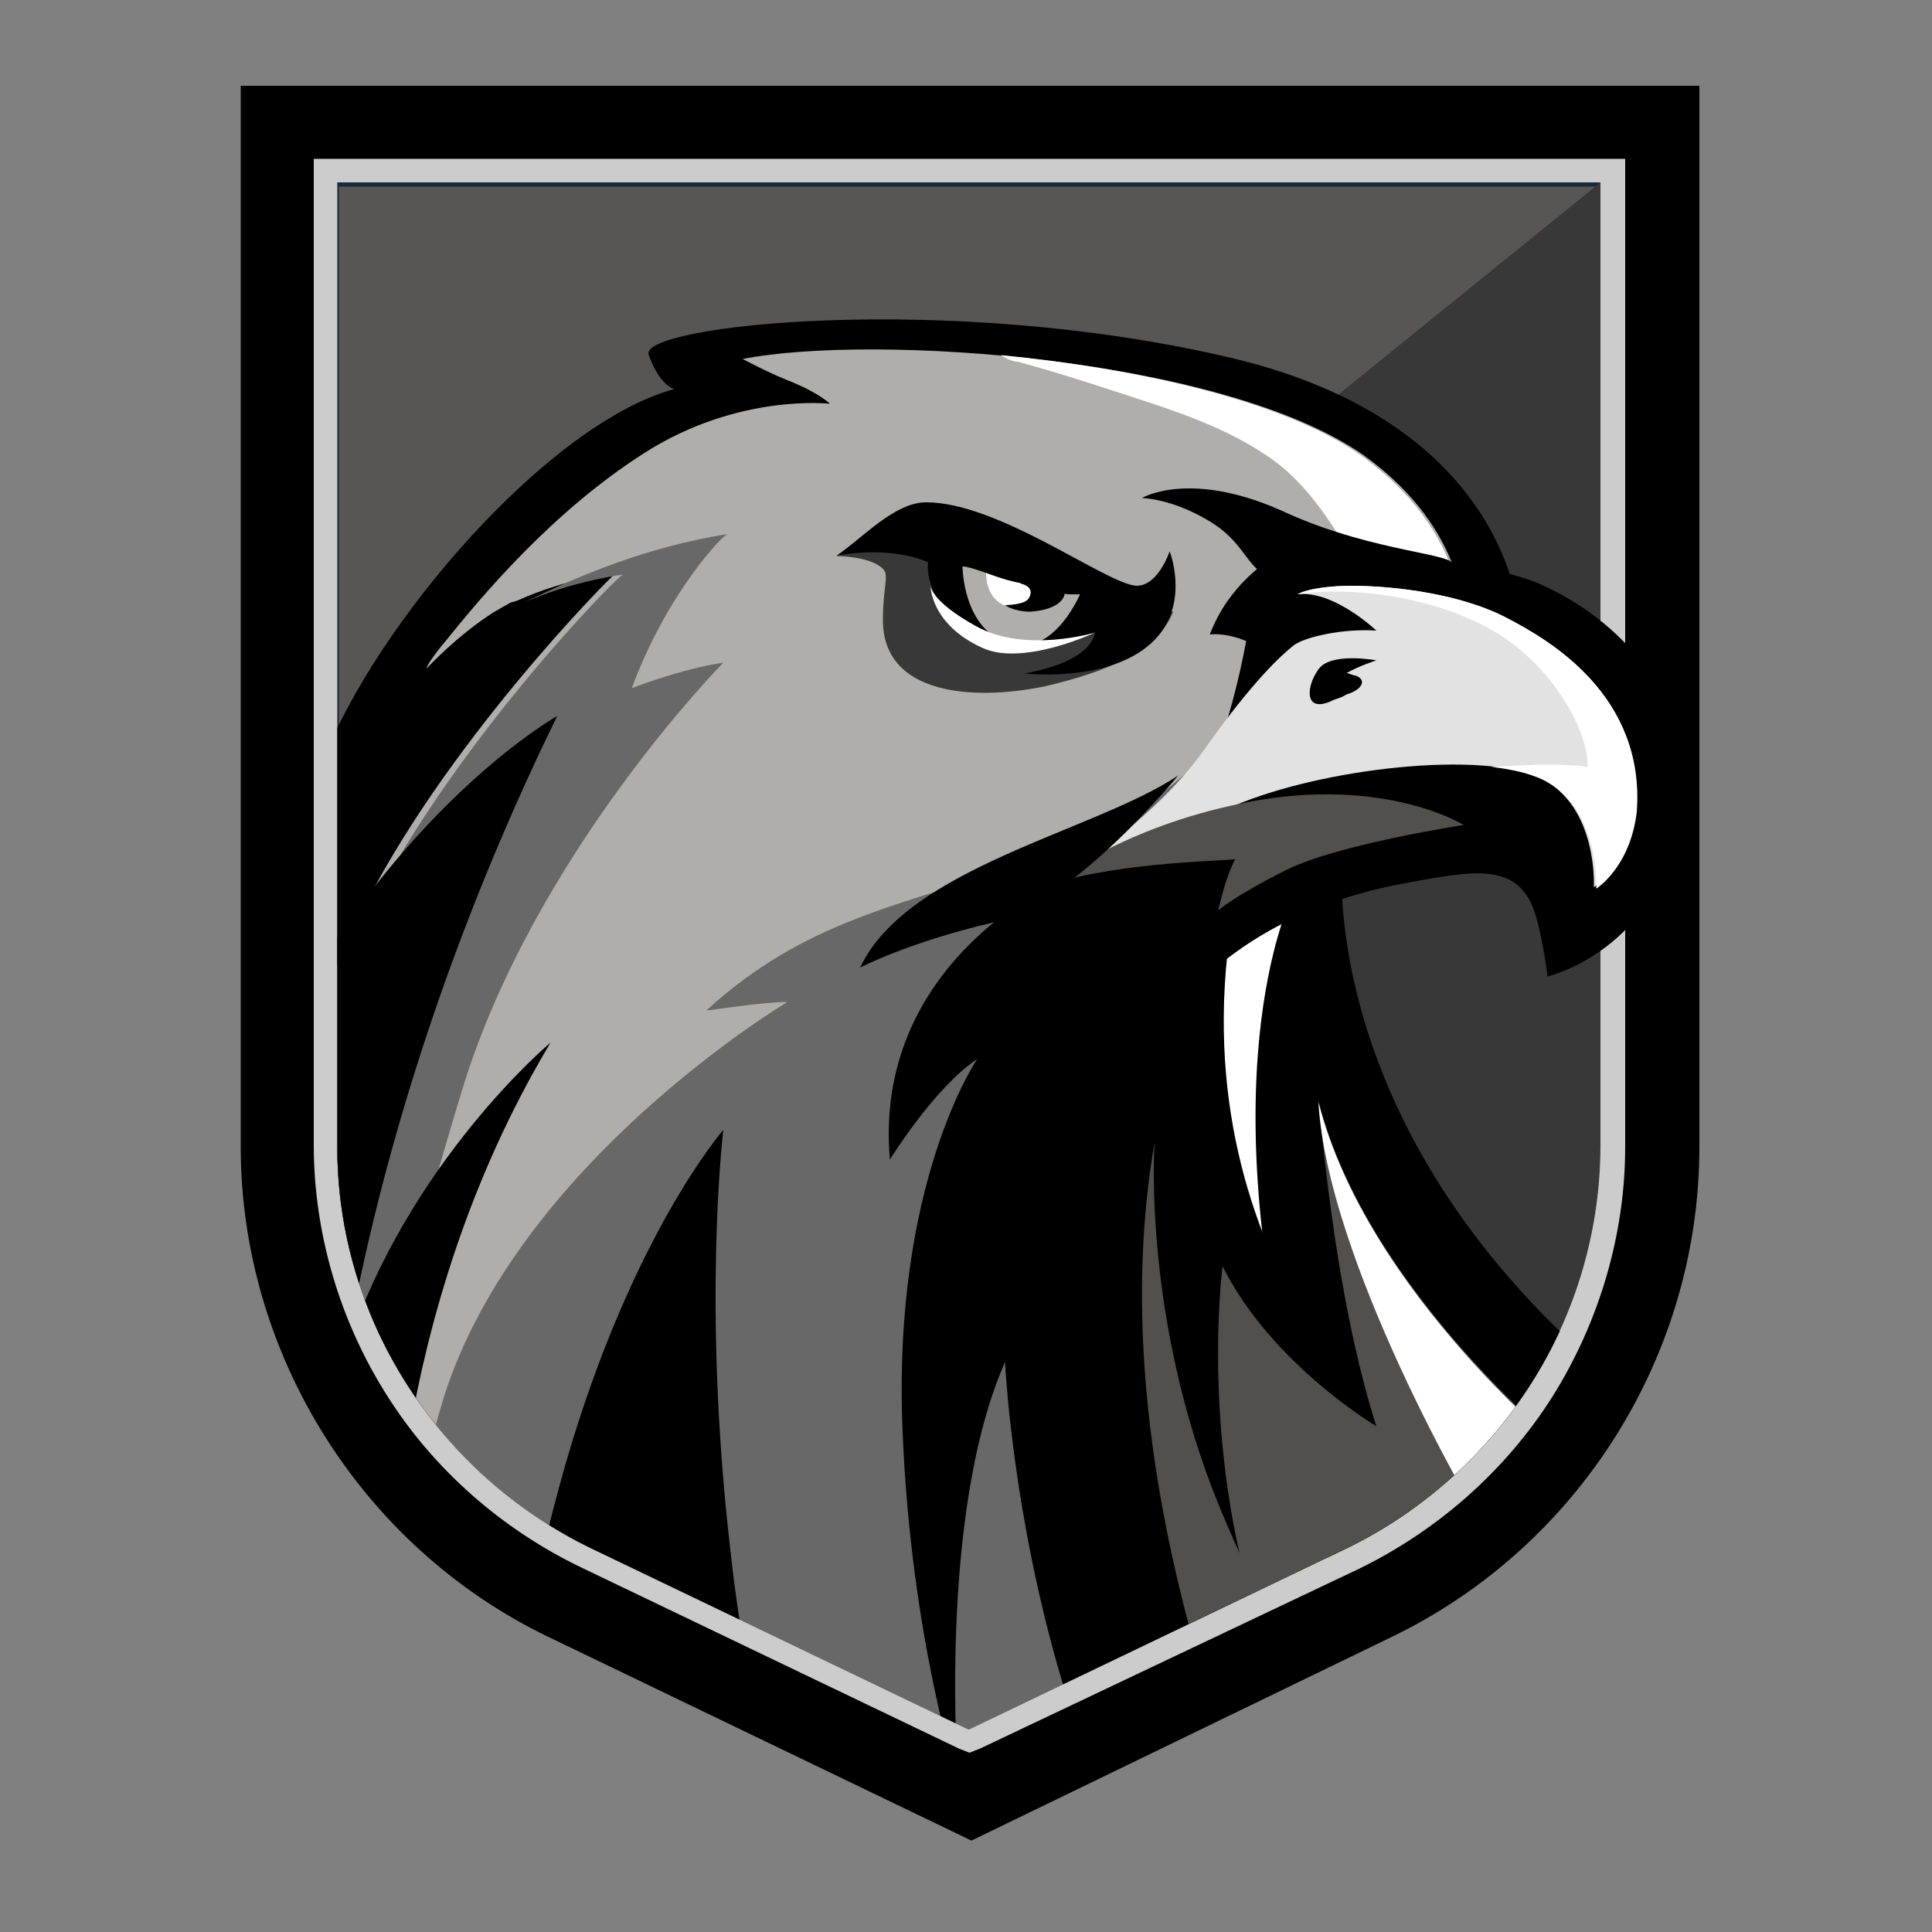 <?xml version="1.0" encoding="utf-8"?>
<!-- Generator: Adobe Illustrator 18.1.1, SVG Export Plug-In . SVG Version: 6.00 Build 0)  -->
<svg width="500px" height="500px" version="1.1" id="Layer_1" xmlns="http://www.w3.org/2000/svg" xmlns:xlink="http://www.w3.org/1999/xlink" x="0px" y="0px"
	 viewBox="0 0 500 500" enable-background="new 0 0 500 500" xml:space="preserve">
<rect x="0" y="0" width="500" height="500" fill="#808080" stroke="none"/>
<g>
	<g>
		<path stroke="#000000" stroke-width="8" stroke-miterlimit="10" d="M143.6,420c-46.9-22.6-77.3-71.2-77.3-123.2V26.2h369.5v270.6
			c0,52.5-30.4,100.5-77.3,123.2l-107.1,51.9L143.6,420z"/>
		<path fill="#1B293B" d="M348.5,400.7l-97.8,46.9L153,400.7c-39.8-19.3-65.7-59.6-65.7-103.8V47.2h326.9v249.1
			C414.2,341,388.3,381.3,348.5,400.7z"/>
		<path fill="#585555" d="M349,401.8l-97.8,46.9l-97.8-46.9c-39.8-19.3-65.7-59.6-65.7-103.8V48.3h326.9v249.1
			C414.2,342.1,388.8,382.4,349,401.8z"/>
		<path fill="#383838" d="M87.8,308.4c4.4,39.8,28.7,74.6,64.6,92.2l97.8,46.9l98.3-46.9c39.8-19.3,65.7-59.6,65.7-103.8V47.2
			C414.2,47.2,90.6,309.5,87.8,308.4z"/>
		<g>
			<path fill="#CCCCCC" d="M414.2,47.2v249.1c0,44.2-25.4,85-65.7,103.8L250.7,447L153,400.7c-39.8-19.3-65.7-59.6-65.7-103.8V47.2
				H414.2 M420.3,41.1h-6.1H87.3h-6.1v6.1v249.1c0,22.6,6.6,45.3,18.8,64.6c12.1,19.3,29.8,34.8,50.3,44.7l97.8,46.9l2.8,1.1
				l2.8-1.1l97.8-46.4c20.4-9.9,38.1-25.4,50.3-44.7c12.1-19.3,18.8-42,18.8-64.6V47.2V41.1L420.3,41.1z"/>
		</g>
	</g>
	<g>
		<g>
			<g>
				<defs>
					<path id="SVGID_1_" d="M348.5,400.7l-97.8,46.9L153,400.7c-39.8-19.3-65.7-59.6-65.7-103.8V47.2h326.9v64.6l25.4,108.8
						l-25.4,55.2v21C414.2,341,388.3,381.3,348.5,400.7z"/>
				</defs>
				<clipPath id="SVGID_2_">
					<use xlink:href="#SVGID_1_"  overflow="visible"/>
				</clipPath>
				<g clip-path="url(#SVGID_2_)">
					<path d="M347.4,220.6l45.8-60.2c0,0-1.7-50.8-75.1-67.9c-72.9-17.1-153.5-8.3-150.2-0.6c2.2,6.1,5,8.3,6.6,8.8
						c-32.6,8.8-77.3,60.7-91.1,96.6c-8.3,21.5-8.8,114.9-10.5,137c-1.1,12.1,21,51.9,50.3,93.3c24.9,8.8,49.7,16.6,75.7,22.6
						c29.3,7.2,58.5,11.6,88.4,14.4c10.5-7.2,21-14.9,30.9-23.2c16.6-13.8,53.6-26.5,67.4-43.1c8.3-9.9,18.8-35.9,26-46.4
						C339.7,288,347.4,220.6,347.4,220.6z"/>
					<g>
						<path fill="#AFAEAA" d="M107.7,408.4c20.4,30.9,51.4,49.2,84.5,78.4c20.4,17.7,37,32,50.3,43.6c7.2,6.1,13.8,11.6,18.8,16
							c48.6-41.4,98.3-81.7,145.8-124.3c-19.3-27.1-87.8-130.3-69.6-213.7c0-0.6,14.9-13.3,14.9-14.4c6.6-28.2,26.5-32.6,26.5-32.6
							s1.7-23.7-26-43.6c-36.4-25.4-127-31.5-160.7-24.9c0,0,6.1,3.3,11.6,5.5c8.3,3.3,11,6.1,11,6.1s-23.7-2.8-48,12.7
							c-24.3,15.5-42.5,37.6-51.4,48.6c-3.3,3.9-5,6.6-5,7.2c0.6-0.6,7.7-8.3,17.1-14.4l0,0c1.1-0.6,2.8-1.7,3.9-2.2
							c0.6-0.6,1.7-0.6,2.8-1.1c12.1-5.5,25.4-7.2,25.4-7.2c-2.2,1.7-45.3,45.3-66.8,89.5c-6.6,13.8-11.6,26.5-14.4,38.1l0,0
							c-8.3,28.7-10.5,65.7-10.5,65.7s1.7,2.8,3.9,8.3c0.6,1.7,1.7,3.9,3.3,5.5c3.9,7.2,9.4,17.1,16,28.2
							C97.2,391.8,102.2,399.6,107.7,408.4z"/>
					</g>
					<path fill="#FFFFFF" d="M263.4,93.6c12.1,3.3,23.7,7.2,35.3,11c9.9,3.3,19.9,7.2,28.2,12.7c8.8,5.5,14.9,13.8,20.4,22.6
						c6.1,9.9,11,20.4,16.6,30.4l0,0c7.2-7.2,14.4-8.8,14.4-8.8s1.7-23.7-26-43.6c-20.4-14.4-58.5-22.6-93.3-26
						C260.7,93,262.3,93.6,263.4,93.6z"/>
					<g>
						<path fill="#686868" d="M163.5,178.1c0,0,12.7-5,23.7-6.6c0,0-48.6,49.2-67.4,109.9c-8.8,28.7-17.1,60.2-23.2,85
							c-6.6-11.6-12.1-21-16-28.2c-1.1-21-1.7-43.1-0.6-61.9l0,0c3.3-11.6,7.7-24.3,14.4-38.1c21.5-44.2,64.6-88.4,66.8-89.5
							c0,0-13.3,1.7-25.4,7.2c14.4-7.2,32-14.4,52.5-17.7C187.8,137.8,172.9,152.7,163.5,178.1z"/>
					</g>
					<g>
						<path fill="#686868" d="M337.4,208.5l-0.6-30.9h-10.5c0,0-17.1,31.5-60.7,45.8c-33.1,11-57.4,14.9-82.8,38.1
							c1.1,0,14.4-2.2,21-2.2c0,0-69.6,41.4-88.9,102.2c-13.8,45.3-10.5,70.7-7.2,69.6c20.4,30.9,50.8,26.5,83.9,55.2
							c20.4,17.7,37,32,50.3,43.6l17.1,17.7c24.3-20.4,48.6-40.9,72.9-61.3l34.8-108.8C367.3,378,316.5,305.1,337.4,208.5z"/>
					</g>
					<path fill="#FFFFFF" d="M328.1,425c4.4,9.9,9.4,19.3,14.9,28.7l24.3-75.7c0,0-51.4-72.3-30.4-169l-0.6-30.9h-0.6
						c-15.5,21-25.4,45.8-30.9,71.2c-6.1,27.6-6.6,55.8-2.2,84.5C306.5,364.8,315.4,395.7,328.1,425z"/>
					<path d="M318.7,238.8l-46.4-9.9c0,0-46.4,21-42,71.2c0,0,11.6-18.8,22.6-26c0,0-22.1,32-19.3,96.6
						c2.2,53.6,14.4,90.6,14.4,90.6s-5.5-69,12.1-108.8c0,0,4.4,95.5,48.6,153c14.4-12.1,29.3-24.3,43.6-36.4l14.9-91.7
						C367.3,378,304.9,328.3,318.7,238.8z"/>
					<path d="M398.2,151c-13.3-5.5-42.5-8.8-56.9-7.2c-9.4,1.1-12.7,1.1-12.7,1.1s-10.5,6.1-15.5,19.3c0,0,3.9-0.6,9.4,1.7
						c0,0-3.9,22.6-11,35.9c-2.8,5-17.1,14.4-39.8,27.1c0.6,3.9,13.8,7.7,14.4,11.6c9.9-1.1,16.6-2.2,16.6-2.2s-2.8,15.5,1.7,23.2
						c0,0,16-25.4,60.2-33.1c17.7-3.3,28.2-5,32.6,7.7c2.2,7.2,3.3,16.6,3.3,16.6s28.7-6.6,34.2-40.9
						C440.2,180.9,418.6,159.9,398.2,151z"/>
					<g>
						<g>
							<path fill="#E2E2E2" d="M389.9,159.9c-11.6-6.1-28.7-8.3-40.3-8.3c-4.4,0-11,0.6-13.8,2.2c9.4-1.1,20.4,9.4,20.4,9.4
								c-8.8-0.6-18.8,1.7-21.5,3.9s-9.9,8.3-23.2,27.1s-39.2,34.8-39.2,34.8s22.1-9.9,46.9-20.4c23.2-9.9,64.6-14.4,79.5-7.2
								c14.9,7.2,13.8,28.2,13.8,28.2s8.8-5.5,10.5-19.9C425.8,180.3,401.5,165.9,389.9,159.9z"/>
						</g>
						<g>
							<path fill="#FFFFFF" d="M389.9,159.9c-11.6-6.1-28.7-8.3-40.3-8.3c-4.4,0-11,0.6-13.8,2.2c13.8-2.2,35.9,0.6,51.4,9.9
								c13.8,8.3,23.7,24.3,23.7,34.8c0,0-1.7-0.6-11.6-0.6c-3.3,0-13.3,0.6-13.3,0.6c5.5,0.6,9.9,1.7,13.3,3.3
								c14.9,7.2,13.8,28.2,13.8,28.2s8.8-5.5,10.5-19.9C425.8,180.3,401.5,165.9,389.9,159.9z"/>
						</g>
						<g>
							<path fill="#51504C" d="M271.7,228.9c0,0,17.1-13.8,46.9-20.4c38.1-8.8,60.2,5,60.2,5s-32.6,5-45.8,11.6
								c-13.3,6.6-17.7,10.5-17.7,10.5s1.7-8.3,4.4-13.3C319.8,222.8,290.5,222.8,271.7,228.9z"/>
						</g>
						<path d="M304.9,200.7c-21.5,14.4-70.1,23.7-82.3,49.7c0,0,12.7-6.6,34.2-11.6C277.8,233.9,304.9,200.7,304.9,200.7z"/>
					</g>
					<g>
						<g>
							<path fill="#383838" d="M277.2,152.7c-11.6-2.8-23.2-6.6-33.7-12.7c-12.7-1.7-27.1,3.9-27.1,3.9s8.8,0,12.1,3.3
								c1.7,1.7,0,4.4,0,13.3c0,19.3,23.2,21,42,17.1c16.6-3.9,29.3-9.4,33.1-19.3C291.6,154.9,288.3,155.5,277.2,152.7z"/>
						</g>
						<path d="M302.7,142.7c0,0-3.3,9.9-9.4,8.8c-8.8-1.7-35.3-21.5-53.6-21.5c-8.3,0-16.6,9.4-23.2,13.8c0,0,13.3-2.8,23.7,1.7
							c0,0-1.7,9.4,10.5,17.7c12.1,8.3,32.6,0.6,32.6,0.6s0,7.2-18.2,10.5c0,0,24.3,2.8,34.8-9.9
							C307.6,154.9,302.7,142.7,302.7,142.7z"/>
						<path fill="#AFAEAA" d="M279.5,153.8c-11.6,0.6-26.5-7.2-30.4-7.2c0,0,0,12.7,8.3,18.2C271.2,173.7,279.5,153.8,279.5,153.8z"
							/>
						<path fill="#FFFFFF" d="M255.2,148.3c0,4.4,2.2,8.3,6.6,8.8c4.4,0.6,11-3.3,11-3.3s-3.9-1.7-8.3-2.8
							C259,149.9,255.2,148.3,255.2,148.3z"/>
						<path d="M264,151c2.8,0.6,3.3,2.2,2.2,3.9c-1.1,1.7-6.1,1.7-6.1,1.7s2.2,1.7,6.6,1.7c8.3-0.6,8.8-4.4,8.8-4.4
							s-2.2-3.3-6.1-3.9C266.2,149.9,264,151,264,151z"/>
					</g>
					<path d="M354.6,468c21-17.7,41.4-35.9,61.9-54.1c-19.3-37.6-75.7-145.8-81.7-182.8c0,0-22.6,43.1,0.6,134.8
						C344.6,404,351.8,451.5,354.6,468z"/>
					<path fill="#FFFFFF" d="M240.8,151.6c0,0,0,9.9,13.3,16c10.5,5,29.3-3.9,29.3-3.9s-18.2,5.5-30.9-1.7
						C240.8,155.5,240.8,151.6,240.8,151.6z"/>
					<path d="M117.1,449.3l-15.5-30.9c0,0-2.2-76.8,40.9-148.6c0,0-37,30.9-53,80.1c7.2-40.9,22.6-98.9,54.7-164.6
						c0,0-37.6,21-69,76.8c-24.3,44.2-16,123.2-11,155.2C82.3,427.2,100,437.7,117.1,449.3z"/>
					<path d="M188.9,400.1c-7.2-63-1.7-107.7-1.7-107.7s-23.7,27.1-40.9,86.7c-9.9,34.8-13.8,62.4-14.9,79.5
						c29.8,19.9,59.1,40.9,88.4,62.4C208.2,492.9,194.4,451.5,188.9,400.1z"/>
					<path d="M350.7,174.8c-0.6,0-1.7-0.6-2.2-0.6c2.8-1.7,7.7-3.3,7.7-3.3s-11.6-2.2-14.9,2.2c-3.3,4.4-3.9,11.6,3.3,8.3l0,0
						c1.1-0.6,2.2-0.6,3.9-1.7C352.4,178.6,354,175.9,350.7,174.8z"/>
					<path d="M375.6,146.6c3.3-3.3-19.3-3.3-42.5-13.8c-24.9-11.6-37.6-3.9-37.6-3.9s7.7,0,17.7,6.1c14.4,8.8,6.1,19.3,37,15.5
						C370.6,147.2,375.6,146.6,375.6,146.6z"/>
					<g>
						<path fill="#51504C" d="M315.9,390.7c-20.4-49.2-17.1-95-17.1-95c-13.8,79,19.9,163.5,32.6,192.2c8.8-7.7,17.7-14.9,26.5-22.6
							C351.8,456.4,332.5,430.5,315.9,390.7z"/>
					</g>
				</g>
			</g>
		</g>
		<g>
			<g>
				<defs>
					<path id="SVGID_3_" d="M348.5,400.7l-97.8,46.9L153,400.7c-39.8-19.3-65.7-59.6-65.7-103.8V47.2h326.9v64.6l25.4,108.8
						l-25.4,55.2v21C414.2,341,388.3,381.3,348.5,400.7z"/>
				</defs>
				<clipPath id="SVGID_4_">
					<use xlink:href="#SVGID_3_"  overflow="visible"/>
				</clipPath>
				<g clip-path="url(#SVGID_4_)">
					<g>
						<path fill="#51504C" d="M341.3,285.2c2.2,24.3,6.6,58,14.9,83.9c0,0-27.1-16-39.8-41.4c0,0-6.6,49.7,11.6,98.9
							c0,0,26-6.1,51.9-21.5c25.4-15.5,27.1-28.2,27.1-28.2S354,334.9,341.3,285.2z"/>
					</g>
				</g>
			</g>
		</g>
		<g>
			<g>
				<defs>
					<path id="SVGID_5_" d="M348.5,400.7l-97.8,46.9L153,400.7c-39.8-19.3-65.7-59.6-65.7-103.8V47.2h326.9v64.6l25.4,108.8
						l-25.4,55.2v21C414.2,341,388.3,381.3,348.5,400.7z"/>
				</defs>
				<clipPath id="SVGID_6_">
					<use xlink:href="#SVGID_5_"  overflow="visible"/>
				</clipPath>
				<g clip-path="url(#SVGID_6_)">
					<path fill="#FFFFFF" d="M387.1,400.1c17.7-13.3,19.3-23.2,19.3-23.2s-52.5-42-65.2-91.7C343.5,325.5,380,389.6,387.1,400.1z"/>
				</g>
			</g>
		</g>
	</g>
	<g>
		<g display="none">
			<path display="inline" fill="#1B293B" stroke="#1B293B" stroke-width="11" stroke-linecap="round" stroke-miterlimit="10" d="
				M107.1,214.1c0,0,1.9,9.9,2.8,15.5c0.1,0.6,0.8,1.1,1.4,0.9c2-0.6,6.4-1.7,11.8-1.9c0.7,0,1.3,0,2,0c6.2,0,11.5,1.3,13.8,2l0,0
				c0.6,0.2,1.3-0.2,1.4-0.9c0.9-5.5,2.8-15.5,2.8-15.5c-1.2,0.2-2.3,2.1-2.3,2.1s-0.7-1-1.4-0.3l-0.1,0.1c-0.7,0.9,0.6,1.9,0.6,1.9
				s0,1.2-0.7,2.6c-0.7,1.5-3.3,1.3-4.1,0.1c-0.8-1.3-0.2-3-0.2-3s1.3,0,1.3-1.2c0-0.1,0-0.1,0-0.2c-0.1-1.5-2-2.1-3.1-1
				c-0.2,0.2-0.3,0.4-0.4,0.5c-0.3,0.8,0.8,1.6,0.8,1.6s-0.6,2.8-2,3.2c-1.8,0.5-3-0.5-3.5-1c-1.5-1.4-1.4-3.7-1.4-3.7
				s1.6,0,1.8-1.2c0.3-1.9-2.1-2-2.1-2s1.3-1.9-1.3-4.4c-2.6,2.5-1.3,4.4-1.3,4.4s-2.3,0.2-2.1,2c0.1,0.8,1.9,1.3,1.9,1.3
				s0.1,1.8-1.4,3.6c-0.5,0.6-1.9,1.3-3.6,1.1c-1.5-0.2-2-3.2-2-3.2s1.1-0.8,0.8-1.6c-0.1-0.2-0.2-0.3-0.3-0.5c-1.1-1.2-3-0.6-3.1,1
				c0,0.1,0,0.1,0,0.2c0.1,1.2,1.3,1.2,1.3,1.2s0.6,1.7-0.2,3c-0.7,1.2-3.3,1.4-4.1-0.1c-0.7-1.5-0.7-2.6-0.7-2.6s1.4-1,0.6-1.9
				c-0.7-0.9-1.5,0.2-1.5,0.2S108.2,214.4,107.1,214.1z"/>
			<path display="inline" fill="#FFFFFF" d="M139.1,229.6l-0.3,0.5l0,0c0.6,0.2,1.3-0.2,1.4-0.9c0.9-5.5,2.8-15.1,2.8-15.1
				c-1.2,0.2-2.3,2.1-2.3,2.1s-0.7-1-1.4-0.3c0,0,0.4,0.1,0.7,0.5c1.1,1,1.3,2.9,1.3,2.9L139,226c-1.1-0.2-4.6,0.6-4.6,0.6
				C137.4,227.2,139.1,229.6,139.1,229.6z"/>
			<path display="inline" fill="#1B293B" d="M140.2,229.2c0,0,0-0.4-0.8-0.7c-1.2-0.4-3.4-1.3-6.7-1.8c0,0,3-0.7,7,0.7
				c0.6,0.2,0.8-0.1,0.9-0.5c0-0.1,0.2,0.9,0.3,0.9L140.2,229.2z"/>
			<path display="inline" fill="#1B293B" d="M109.5,228.9c0,0,0.4,0.5,0.4,0.4c0-0.4,0.1-0.6,0.3-0.7c1.1-0.5,3.4-1.3,6.8-1.9
				c0,0-2.5-0.8-6.4,0.4c-0.7,0.2-0.9,0.1-1.2-0.6c0,0-0.5,1.3-0.6,1.3L109.5,228.9z"/>
		</g>
	</g>
</g>
</svg>
